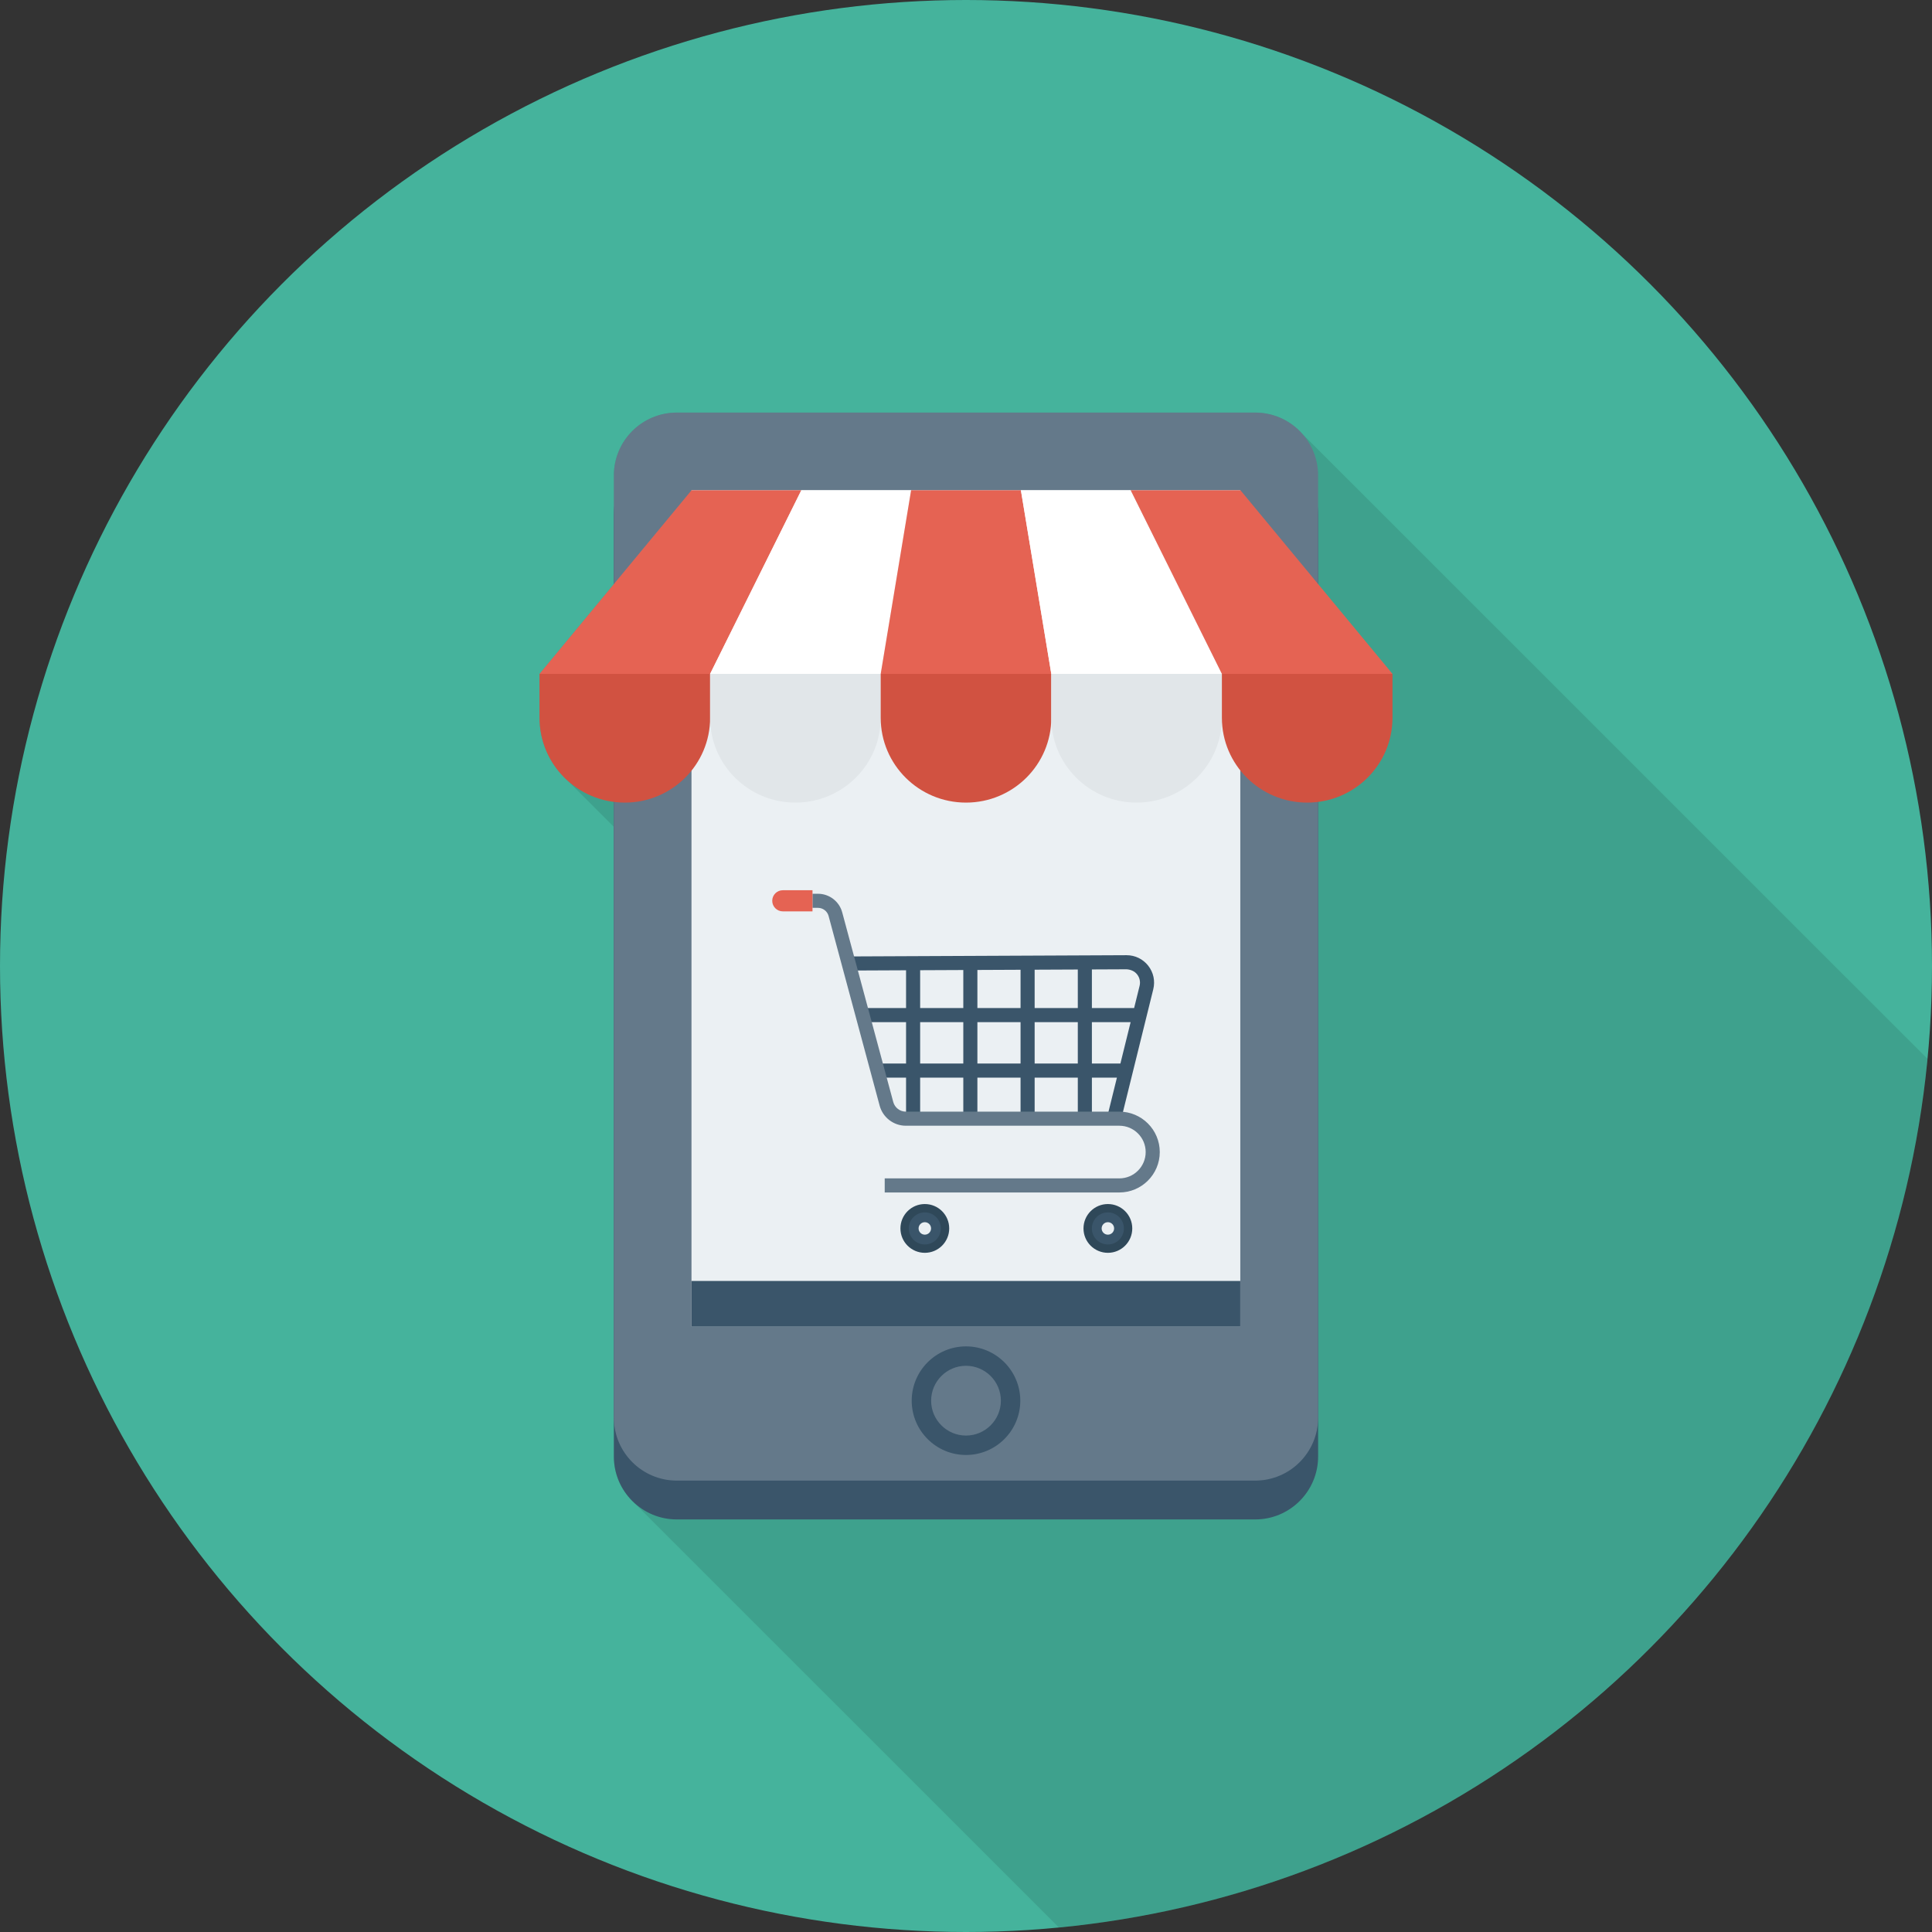 <?xml version="1.0" encoding="iso-8859-1"?>
<!-- Generator: Adobe Illustrator 19.0.0, SVG Export Plug-In . SVG Version: 6.00 Build 0)  -->
<svg version="1.1" id="Layer_1" xmlns="http://www.w3.org/2000/svg" xmlns:xlink="http://www.w3.org/1999/xlink" x="0px" y="0px"
	 viewBox="0 0 491.52 491.52" style="enable-background:new 0 0 491.52 491.52;" xml:space="preserve">
<rect x="0" y="0" width="491.52" height="491.52" fill="#333333" stroke="none"/>
<circle style="fill:#45B39C;" cx="245.76" cy="245.76" r="245.76"/>
<path style="opacity:0.1;enable-background:new    ;" d="M319.334,104.981H172.186c-8.858,0-16.026,7.168-16.026,15.974v27.648
	l-18.893,22.835V182.6c0,5.786,2.304,11.059,6.093,14.95l12.8,12.8v160.205c0,4.045,1.485,7.731,3.994,10.496l-0.051,0.051
	l0.768,0.768l108.516,108.495c116.866-11.152,209.832-104.121,220.98-220.988L330.752,109.794
	C327.885,106.824,323.789,104.981,319.334,104.981z"/>
<path style="fill:#3A556A;" d="M319.326,114.841H172.194c-8.847,0-16.018,7.172-16.018,16.018v239.683
	c0,8.847,7.171,16.018,16.018,16.018h147.131c8.847,0,16.018-7.172,16.018-16.018V130.859
	C335.344,122.012,328.173,114.841,319.326,114.841z"/>
<path style="fill:#64798A;" d="M319.326,104.96H172.194c-8.847,0-16.018,7.172-16.018,16.018v239.683
	c0,8.846,7.171,16.018,16.018,16.018h147.131c8.847,0,16.018-7.172,16.018-16.018V120.978
	C335.344,112.132,328.173,104.96,319.326,104.96z"/>
<rect x="175.923" y="124.723" style="fill:#EBF0F3;" width="139.622" height="212.762"/>
<g>
	<rect x="175.923" y="325.888" style="fill:#3A556A;" width="139.622" height="11.617"/>
	<path style="fill:#3A556A;" d="M245.76,370.161c-7.618,0-13.813-6.195-13.813-13.812c0-7.618,6.195-13.818,13.813-13.818
		c7.618,0,13.813,6.2,13.813,13.818C259.573,363.966,253.378,370.161,245.76,370.161z M245.76,347.471
		c-4.892,0-8.872,3.98-8.872,8.878c0,4.892,3.98,8.872,8.872,8.872c4.892,0,8.872-3.98,8.872-8.872
		C254.632,351.452,250.652,347.471,245.76,347.471z"/>
</g>
<polygon style="fill:#E56353;" points="180.659,171.443 137.258,171.443 175.939,124.722 203.867,124.722 "/>
<polygon style="fill:#FFFFFF;" points="224.06,171.443 180.659,171.443 203.867,124.722 231.796,124.722 "/>
<polygon style="fill:#E56353;" points="267.46,171.443 224.06,171.443 231.796,124.722 259.724,124.722 "/>
<polygon style="fill:#FFFFFF;" points="310.861,171.443 267.46,171.443 259.724,124.722 287.653,124.722 "/>
<polygon style="fill:#E56353;" points="354.261,171.443 310.861,171.443 287.653,124.722 315.581,124.722 "/>
<path style="fill:#D15241;" d="M137.258,171.443v11.167c0,11.918,9.715,21.581,21.7,21.581c11.985,0,21.701-9.662,21.701-21.581
	v-11.167H137.258z"/>
<path style="fill:#E1E6E9;" d="M180.659,171.443v11.167c0,11.918,9.715,21.581,21.7,21.581s21.701-9.662,21.701-21.581v-11.167
	H180.659z"/>
<path style="fill:#D15241;" d="M224.06,171.443v11.167c0,11.918,9.715,21.581,21.7,21.581c11.985,0,21.7-9.662,21.7-21.581v-11.167
	H224.06z"/>
<path style="fill:#E1E6E9;" d="M267.46,171.443v11.167c0,11.918,9.716,21.581,21.701,21.581s21.7-9.662,21.7-21.581v-11.167H267.46z
	"/>
<path style="fill:#D15241;" d="M310.861,171.443v11.167c0,11.918,9.716,21.581,21.701,21.581c11.985,0,21.7-9.662,21.7-21.581
	v-11.167H310.861z"/>
<path style="fill:#3A556A;" d="M292.111,245.678c-1.336-1.696-3.335-2.666-5.49-2.666c-0.012,0-0.023,0-0.035,0l-70.686,0.317
	l0.018,3.585l14.593-0.066v9.61h-11.766v3.586h11.766v10.531h-7.333v3.586h7.333v10.444h3.585V274.16h10.978v10.444h3.585V274.16
	h10.98v10.444h3.586V274.16h10.979v10.444h3.586V274.16h6.366l-2.475,10.013l3.48,0.862l8.244-33.358
	C293.924,249.569,293.454,247.383,292.111,245.678z M286.603,246.597c1.073,0.07,2.036,0.469,2.691,1.299
	c0.653,0.83,0.882,1.896,0.63,2.922l-1.394,5.64h-10.741v-9.822L286.603,246.597z M263.224,246.702l10.979-0.049v9.805h-10.979
	V246.702z M259.639,256.458h-10.98v-9.691l10.98-0.05V256.458z M234.096,246.832l10.978-0.049v9.675h-10.978V246.832z
	 M234.096,270.575v-10.531h10.978v10.531H234.096z M248.659,270.575v-10.531h10.98v10.531H248.659z M263.224,270.575v-10.531h10.979
	v10.531H263.224z M277.789,270.575v-10.531h9.855l-2.602,10.531H277.789z"/>
<path style="fill:#64798A;" d="M284.774,303.376H225.08v-3.585h59.694c3.694,0,6.698-3.004,6.698-6.696
	c0-3.694-3.004-6.698-6.698-6.698h-54.32c-3.114,0-5.854-2.101-6.664-5.108l-12.988-48.255c-0.328-1.217-1.437-2.067-2.698-2.067
	h-1.4v-3.586h1.4c2.878,0,5.411,1.942,6.16,4.722l12.988,48.255c0.389,1.444,1.705,2.454,3.202,2.454h54.32
	c5.67,0,10.283,4.613,10.283,10.284C295.057,298.763,290.444,303.376,284.774,303.376z"/>
<path style="fill:#E56353;" d="M199.152,226.484c-1.485,0-2.688,1.204-2.688,2.689c0,1.485,1.204,2.689,2.688,2.689h7.553v-5.378
	H199.152z"/>
<circle style="fill:#2F4859;" cx="235.284" cy="312.525" r="6.205"/>
<circle style="fill:#3A556A;" cx="235.284" cy="312.525" r="4.076"/>
<circle style="fill:#EBF0F3;" cx="235.284" cy="312.525" r="1.587"/>
<circle style="fill:#2F4859;" cx="281.856" cy="312.525" r="6.205"/>
<circle style="fill:#3A556A;" cx="281.856" cy="312.525" r="4.076"/>
<circle style="fill:#EBF0F3;" cx="281.856" cy="312.525" r="1.587"/>
<g>
</g>
<g>
</g>
<g>
</g>
<g>
</g>
<g>
</g>
<g>
</g>
<g>
</g>
<g>
</g>
<g>
</g>
<g>
</g>
<g>
</g>
<g>
</g>
<g>
</g>
<g>
</g>
<g>
</g>
</svg>
